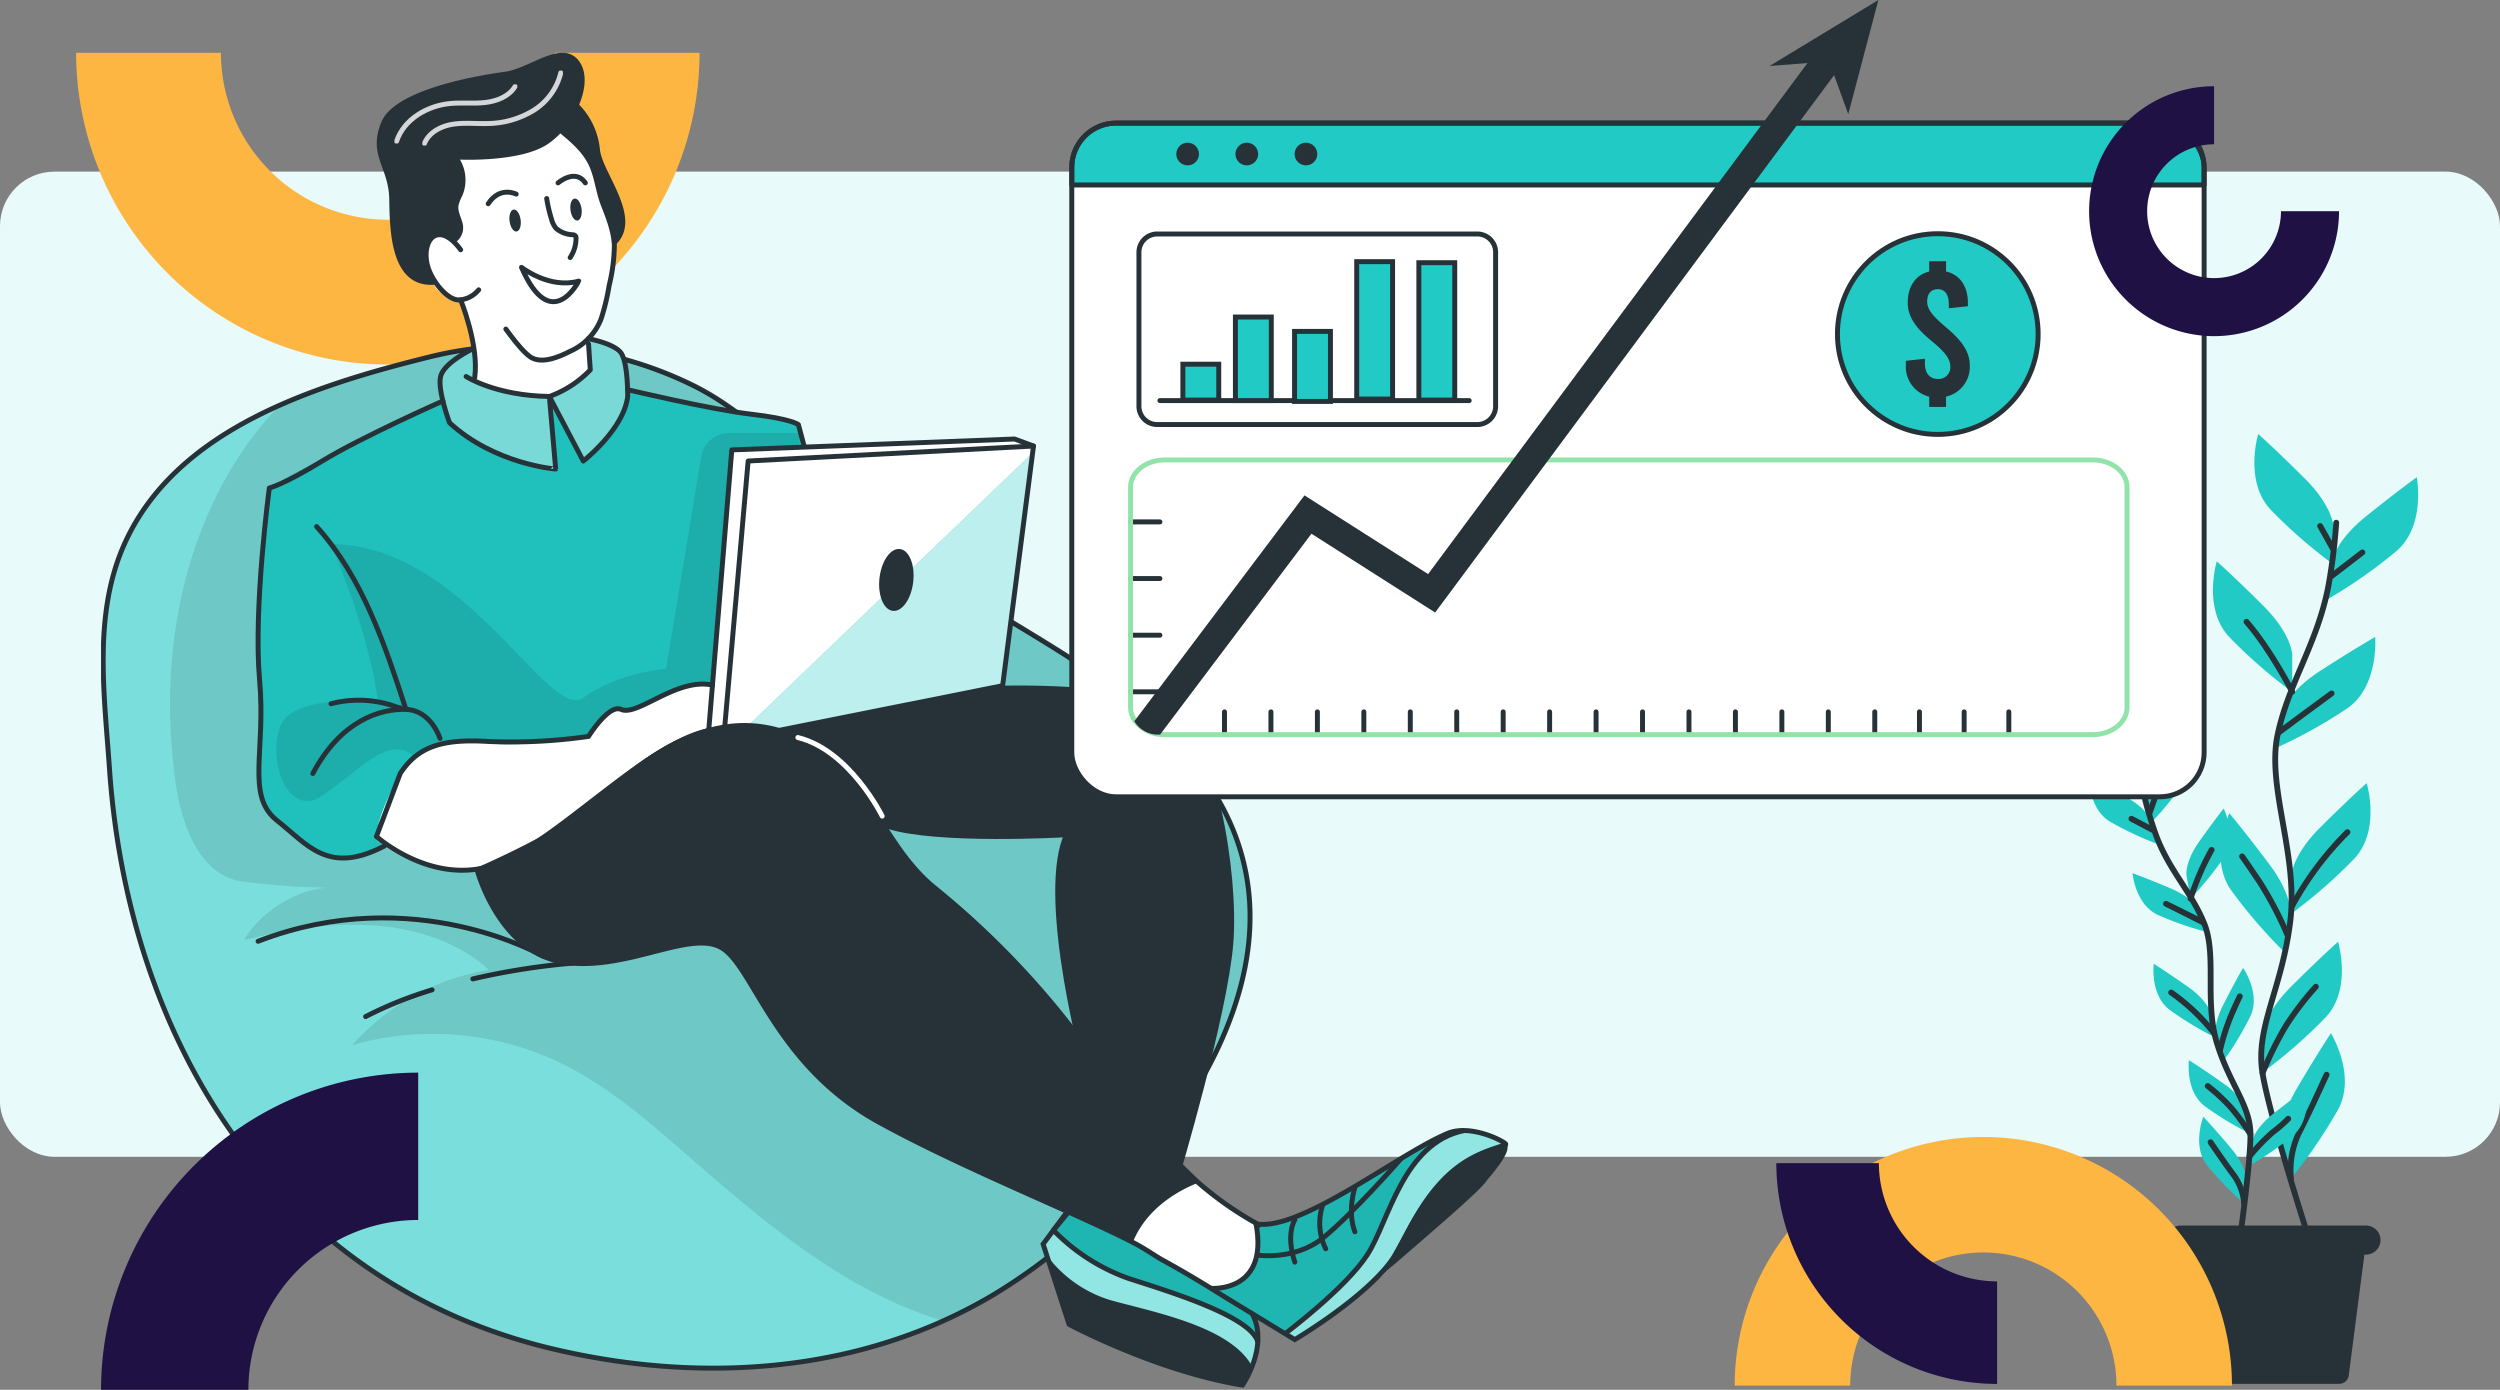 <svg xmlns="http://www.w3.org/2000/svg" xmlns:xlink="http://www.w3.org/1999/xlink" width="505" height="280.74" viewBox="0 0 505 280.74">
  <rect x="0" y="0" width="505" height="280.74" fill="#808080" stroke="none"/>
  <defs>
    <clipPath id="clip-path">
      <rect id="Rectángulo_401614" data-name="Rectángulo 401614" width="66.468" height="191.865" fill="none"/>
    </clipPath>
    <clipPath id="clip-path-2">
      <rect id="Rectángulo_401599" data-name="Rectángulo 401599" width="284.229" height="269.612" fill="none"/>
    </clipPath>
    <clipPath id="clip-path-4">
      <rect id="Rectángulo_401585" data-name="Rectángulo 401585" width="231.669" height="206.566" fill="none"/>
    </clipPath>
    <clipPath id="clip-path-5">
      <rect id="Rectángulo_401586" data-name="Rectángulo 401586" width="218.175" height="197.038" fill="none"/>
    </clipPath>
    <clipPath id="clip-path-6">
      <rect id="Rectángulo_401587" data-name="Rectángulo 401587" width="112.911" height="105.629" fill="none"/>
    </clipPath>
    <clipPath id="clip-path-8">
      <rect id="Rectángulo_401589" data-name="Rectángulo 401589" width="105.914" height="74.327" fill="none"/>
    </clipPath>
    <clipPath id="clip-path-9">
      <rect id="Rectángulo_401590" data-name="Rectángulo 401590" width="37.672" height="28.481" fill="none"/>
    </clipPath>
    <clipPath id="clip-path-10">
      <rect id="Rectángulo_401591" data-name="Rectángulo 401591" width="44.615" height="42.312" fill="none"/>
    </clipPath>
    <clipPath id="clip-path-11">
      <rect id="Rectángulo_401592" data-name="Rectángulo 401592" width="43.298" height="28.766" fill="none"/>
    </clipPath>
    <clipPath id="clip-path-12">
      <rect id="Rectángulo_401593" data-name="Rectángulo 401593" width="41.216" height="30.909" fill="none"/>
    </clipPath>
    <clipPath id="clip-path-13">
      <rect id="Rectángulo_401594" data-name="Rectángulo 401594" width="49.609" height="40.489" fill="none"/>
    </clipPath>
    <clipPath id="clip-path-14">
      <rect id="Rectángulo_401595" data-name="Rectángulo 401595" width="28.403" height="15.136" fill="none"/>
    </clipPath>
    <clipPath id="clip-path-15">
      <rect id="Rectángulo_401596" data-name="Rectángulo 401596" width="24.812" height="11.949" fill="none"/>
    </clipPath>
    <clipPath id="clip-path-16">
      <rect id="Rectángulo_401597" data-name="Rectángulo 401597" width="62.456" height="59.873" fill="none"/>
    </clipPath>
    <clipPath id="clip-path-17">
      <rect id="Rectángulo_401613" data-name="Rectángulo 401613" width="229.733" height="161.453" fill="none"/>
    </clipPath>
  </defs>
  <g id="_41" data-name="41" transform="translate(-180.203 -1228.33)">
    <rect id="Rectángulo_401600" data-name="Rectángulo 401600" width="505" height="199" rx="11" transform="translate(180.203 1263)" fill="#e8faf9"/>
    <g id="Grupo_1100233" data-name="Grupo 1100233" transform="translate(602.203 1316)">
      <g id="Grupo_1100232" data-name="Grupo 1100232" clip-path="url(#clip-path)">
        <path id="Trazado_874226" data-name="Trazado 874226" d="M49.4,18.944s0-4.118-5.769-9.887S34.161,0,34.161,0s-2.885,9.469,2.466,15.237A101.188,101.188,0,0,0,49.4,26.385Z" fill="#22cac5"/>
        <path id="Trazado_874227" data-name="Trazado 874227" d="M41.031,44.667s0-4.118-5.769-9.887-9.468-9.057-9.468-9.057S22.909,35.192,28.26,40.96A101.873,101.873,0,0,0,41.031,52.108Z" fill="#22cac5"/>
        <path id="Trazado_874228" data-name="Trazado 874228" d="M49.036,25.96s.432-4.1,6.779-9.225S66.189,8.73,66.189,8.73s1.868,9.754-4.069,14.889a101,101,0,0,1-13.871,9.712Z" fill="#22cac5"/>
        <path id="Trazado_874229" data-name="Trazado 874229" d="M38.927,56.337s.864-4.027,7.706-8.458S57.781,41,57.781,41s.836,9.866-5.574,14.387a101.273,101.273,0,0,1-14.813,8.194Z" fill="#22cac5"/>
        <path id="Trazado_874230" data-name="Trazado 874230" d="M40.829,89.453s0-4.118,5.762-9.88,9.476-9.057,9.476-9.057,2.884,9.475-2.474,15.237A100.756,100.756,0,0,1,40.829,96.9Z" fill="#22cac5"/>
        <path id="Trazado_874231" data-name="Trazado 874231" d="M40.731,97.542s.585-4.076-4.306-10.6-8.089-10.319-8.089-10.319-4.18,8.967.286,15.44a101.406,101.406,0,0,0,11.057,12.82Z" fill="#22cac5"/>
        <path id="Trazado_874232" data-name="Trazado 874232" d="M35.046,121.5s0-4.118,5.762-9.88,9.476-9.057,9.476-9.057,2.884,9.475-2.474,15.237a100.756,100.756,0,0,1-12.764,11.148Z" fill="#22cac5"/>
        <path id="Trazado_874233" data-name="Trazado 874233" d="M38.892,143.219s-1.038-3.985,3.087-11.036,6.869-11.148,6.869-11.148,5.184,8.438,1.47,15.37A101.306,101.306,0,0,1,40.78,150.4Z" fill="#22cac5"/>
        <path id="Trazado_874234" data-name="Trazado 874234" d="M49.921,17.919A117.427,117.427,0,0,1,48.339,30.7C46.061,42.479,40.362,50.08,38.084,60.712S42.348,85.056,40.6,98.719s-7.072,21.257-5.574,30.377,9.5,33.805,9.5,33.805" fill="none" stroke="#263238" stroke-linecap="round" stroke-linejoin="round" stroke-width="1.177"/>
        <line id="Línea_670" data-name="Línea 670" y1="4.773" x2="6.215" transform="translate(48.98 23.925)" fill="none" stroke="#263238" stroke-linecap="round" stroke-linejoin="round" stroke-width="1.177"/>
        <line id="Línea_671" data-name="Línea 671" x1="2.599" y1="4.626" transform="translate(46.667 18.582)" fill="none" stroke="#263238" stroke-linecap="round" stroke-linejoin="round" stroke-width="1.177"/>
        <path id="Trazado_874235" data-name="Trazado 874235" d="M38.432,60.2s5.2-3.9,10.549-7.8" fill="none" stroke="#263238" stroke-linecap="round" stroke-linejoin="round" stroke-width="1.177"/>
        <path id="Trazado_874236" data-name="Trazado 874236" d="M41.031,52.059s-4.334-8.5-9.246-14.137" fill="none" stroke="#263238" stroke-linecap="round" stroke-linejoin="round" stroke-width="1.177"/>
        <path id="Trazado_874237" data-name="Trazado 874237" d="M41.031,95.312A64.514,64.514,0,0,1,52.179,80.43" fill="none" stroke="#263238" stroke-linecap="round" stroke-linejoin="round" stroke-width="1.177"/>
        <path id="Trazado_874238" data-name="Trazado 874238" d="M40.021,101.1a73.261,73.261,0,0,0-5.638-10.716C31.347,85.9,30.9,85.321,30.9,85.321" fill="none" stroke="#263238" stroke-linecap="round" stroke-linejoin="round" stroke-width="1.177"/>
        <path id="Trazado_874239" data-name="Trazado 874239" d="M35.046,129.069a69.087,69.087,0,0,1,4.682-9.476,60.94,60.94,0,0,1,6.069-7.949" fill="none" stroke="#263238" stroke-linecap="round" stroke-linejoin="round" stroke-width="1.177"/>
        <path id="Trazado_874240" data-name="Trazado 874240" d="M40.773,150.389a17.664,17.664,0,0,1,1.561-9.12c2.166-4.188,4.619-9.685,5.636-11.845" fill="none" stroke="#263238" stroke-linecap="round" stroke-linejoin="round" stroke-width="1.177"/>
        <path id="Trazado_874241" data-name="Trazado 874241" d="M11.643,73.964s-.453-2.578,2.543-6.821S19.14,60.42,19.14,60.42s2.836,5.622.1,9.823a64.334,64.334,0,0,1-6.8,8.361Z" fill="#22cac5"/>
        <path id="Trazado_874242" data-name="Trazado 874242" d="M19.683,89.188S19.23,86.6,22.219,82.36s4.961-6.709,4.961-6.709,2.835,5.629.1,9.823a64.118,64.118,0,0,1-6.8,8.361Z" fill="#22cac5"/>
        <path id="Trazado_874243" data-name="Trazado 874243" d="M12.632,78.326s-.7-2.522-5.253-5.044S0,69.38,0,69.38s-.111,6.271,4.181,8.9a64.817,64.817,0,0,0,9.754,4.578Z" fill="#22cac5"/>
        <path id="Trazado_874244" data-name="Trazado 874244" d="M22.268,96.274s-.982-2.432-5.755-4.466-7.748-3.094-7.748-3.094.551,6.271,5.079,8.41a64.691,64.691,0,0,0,10.18,3.532Z" fill="#22cac5"/>
        <path id="Trazado_874245" data-name="Trazado 874245" d="M24.671,117.252s-.446-2.585-4.689-5.574-6.926-4.654-6.926-4.654-.78,6.271,3.2,9.287a64.3,64.3,0,0,0,9.211,5.574Z" fill="#22cac5"/>
        <path id="Trazado_874246" data-name="Trazado 874246" d="M25.6,122.31s-.808-2.494,1.547-7.114,3.957-7.35,3.957-7.35,3.6,5.17,1.5,9.712a64.529,64.529,0,0,1-5.574,9.239Z" fill="#22cac5"/>
        <path id="Trazado_874247" data-name="Trazado 874247" d="M32.844,143.143s.3-2.606,4.361-5.832,6.647-5.037,6.647-5.037,1.136,6.194-2.668,9.455a64.968,64.968,0,0,1-8.876,6.1Z" fill="#22cac5"/>
        <path id="Trazado_874248" data-name="Trazado 874248" d="M31.771,136.719s-.446-2.585-4.689-5.574-6.919-4.654-6.919-4.654-.78,6.271,3.2,9.287a64.17,64.17,0,0,0,9.218,5.574Z" fill="#22cac5"/>
        <path id="Trazado_874249" data-name="Trazado 874249" d="M31.715,150.758s.223-2.613-3.121-6.577-5.518-6.271-5.518-6.271-2.34,5.853.745,9.8a64.857,64.857,0,0,0,7.5,7.755Z" fill="#22cac5"/>
        <path id="Trazado_874250" data-name="Trazado 874250" d="M11.2,73.358A74.116,74.116,0,0,0,13.58,81.21c2.7,7.135,7.1,11.28,9.684,17.7s0,15.725,2.55,24.1,6.745,12.541,6.779,18.449S30.308,163.7,30.308,163.7" fill="none" stroke="#263238" stroke-linecap="round" stroke-linejoin="round" stroke-width="1.177"/>
        <line id="Línea_672" data-name="Línea 672" x1="4.41" y1="2.313" transform="translate(8.55 77.72)" fill="none" stroke="#263238" stroke-linecap="round" stroke-linejoin="round" stroke-width="1.177"/>
        <line id="Línea_673" data-name="Línea 673" y1="3.184" x2="1.129" transform="translate(12.186 73.442)" fill="none" stroke="#263238" stroke-linecap="round" stroke-linejoin="round" stroke-width="1.177"/>
        <path id="Trazado_874251" data-name="Trazado 874251" d="M23,98.643s-3.686-1.881-7.462-3.748" fill="none" stroke="#263238" stroke-linecap="round" stroke-linejoin="round" stroke-width="1.177"/>
        <path id="Trazado_874252" data-name="Trazado 874252" d="M20.484,93.863A52.976,52.976,0,0,1,24.748,84" fill="none" stroke="#263238" stroke-linecap="round" stroke-linejoin="round" stroke-width="1.177"/>
        <path id="Trazado_874253" data-name="Trazado 874253" d="M25.18,120.945a40.965,40.965,0,0,0-8.6-8.124" fill="none" stroke="#263238" stroke-linecap="round" stroke-linejoin="round" stroke-width="1.177"/>
        <path id="Trazado_874254" data-name="Trazado 874254" d="M26.441,124.463a46.286,46.286,0,0,1,2.369-7.316c1.393-3.142,1.63-3.553,1.63-3.553" fill="none" stroke="#263238" stroke-linecap="round" stroke-linejoin="round" stroke-width="1.177"/>
        <path id="Trazado_874255" data-name="Trazado 874255" d="M32.4,145.923A38.447,38.447,0,0,1,37.143,141a25.583,25.583,0,0,0,3.079-2.682" fill="none" stroke="#263238" stroke-linecap="round" stroke-linejoin="round" stroke-width="1.177"/>
        <path id="Trazado_874256" data-name="Trazado 874256" d="M32.593,141.464a44.423,44.423,0,0,0-3.964-5.435,39,39,0,0,0-4.668-4.326" fill="none" stroke="#263238" stroke-linecap="round" stroke-linejoin="round" stroke-width="1.177"/>
        <path id="Trazado_874257" data-name="Trazado 874257" d="M31.318,155.461a11.237,11.237,0,0,0-1.965-5.574c-1.818-2.4-3.957-5.574-4.821-6.821" fill="none" stroke="#263238" stroke-linecap="round" stroke-linejoin="round" stroke-width="1.177"/>
        <path id="Trazado_874258" data-name="Trazado 874258" d="M50.52,191.865H24.26a1.958,1.958,0,0,1-1.958-1.958l-3.769-29.06H56.247l-3.769,29.06a1.958,1.958,0,0,1-1.958,1.958" fill="#263238"/>
        <path id="Trazado_874259" data-name="Trazado 874259" d="M55.913,165.766H18.533a2.937,2.937,0,1,1-.007-5.873H55.913a2.946,2.946,0,0,1,2.954,2.94v.007a2.954,2.954,0,0,1-2.954,2.926" fill="#263238"/>
      </g>
    </g>
    <path id="Trazado_873608" data-name="Trazado 873608" d="M96.685,0A33.754,33.754,0,0,1,62.97,33.715,33.754,33.754,0,0,1,29.253,0H0A63.04,63.04,0,0,0,62.97,62.969,63.04,63.04,0,0,0,125.938,0Z" transform="translate(195.578 1239)" fill="#fdb641"/>
    <g id="Grupo_1099864" data-name="Grupo 1099864" transform="translate(530.612 1458)">
      <path id="Trazado_873607" data-name="Trazado 873607" d="M77.114,50.222a26.891,26.891,0,0,0-53.782,0H0a50.223,50.223,0,0,1,100.446,0Z" fill="#fdb641"/>
      <path id="Trazado_873610" data-name="Trazado 873610" d="M20.721,0A23.909,23.909,0,0,0,44.6,23.882V44.6A44.653,44.653,0,0,1,0,0Z" transform="translate(8.407 5.287)" fill="#201144"/>
    </g>
    <g id="Grupo_1100229" data-name="Grupo 1100229" transform="translate(200.611 1239)">
      <g id="Grupo_1100228" data-name="Grupo 1100228" clip-path="url(#clip-path-2)">
        <g id="Grupo_1100227" data-name="Grupo 1100227">
          <g id="Grupo_1100226" data-name="Grupo 1100226" clip-path="url(#clip-path-2)">
            <path id="Trazado_874152" data-name="Trazado 874152" d="M209.313,234.519a115.352,115.352,0,0,1-28.683,24.759,101.2,101.2,0,0,1-10.476,5.466c-24.812,11.156-53.091,11.879-79.541,5.466-55.6-13.475-85.1-62.557-88.847-117.041-1.01-14.73-3.265-30.629,2.7-44.636,5.913-13.89,18.027-22.7,31.672-28.758,9.9-4.4,20.6-7.37,30.321-9.784a78,78,0,0,1,52.474,5.413c11.433,5.424,19.579,14.815,29.194,22.781,1.021.84,2.042,1.68,3.073,2.51a286.961,286.961,0,0,0,30.587,21.494c16.166,9.858,32.714,19.165,43.041,35.724,16.463,26.385,2.563,55.122-15.517,76.605" transform="translate(-0.063 -8.576)" fill="#22cac5"/>
            <g id="Grupo_1100189" data-name="Grupo 1100189" transform="translate(0.435 59.131)" opacity="0.4">
              <g id="Grupo_1100188" data-name="Grupo 1100188">
                <g id="Grupo_1100187" data-name="Grupo 1100187" clip-path="url(#clip-path-4)">
                  <path id="Trazado_874153" data-name="Trazado 874153" d="M209.313,234.519a115.352,115.352,0,0,1-28.683,24.759,101.2,101.2,0,0,1-10.476,5.466c-24.812,11.156-53.091,11.879-79.541,5.466-55.6-13.475-85.1-62.557-88.847-117.041-1.01-14.73-3.265-30.629,2.7-44.636,5.913-13.89,18.027-22.7,31.672-28.758,9.9-4.4,20.6-7.37,30.321-9.784a78,78,0,0,1,52.474,5.413c11.433,5.424,19.579,14.815,29.194,22.781,1.021.84,2.042,1.68,3.073,2.51a286.961,286.961,0,0,0,30.587,21.494c16.166,9.858,32.714,19.165,43.041,35.724,16.463,26.385,2.563,55.122-15.517,76.605" transform="translate(-0.498 -67.707)" fill="#fff"/>
                </g>
              </g>
            </g>
            <path id="Trazado_874154" data-name="Trazado 874154" d="M151.2,100.694q-1.546-1.243-3.073-2.509c-9.617-7.962-17.763-17.354-29.193-22.778A78,78,0,0,0,66.46,69.994c-23.115,5.737-51.79,14.57-61.993,38.542-5.962,14.007-3.71,29.9-2.7,44.631,3.745,54.487,33.239,103.569,88.843,117.046,30.259,7.333,62.9,5.327,90.021-10.937a115.17,115.17,0,0,0,28.674-24.757c18.081-21.482,31.989-50.221,15.526-76.606-10.329-16.556-26.876-25.861-43.047-35.72A287.382,287.382,0,0,1,151.2,100.694Z" transform="translate(-0.063 -8.576)" fill="none" stroke="#263238" stroke-miterlimit="10" stroke-width="1"/>
            <path id="Trazado_874155" data-name="Trazado 874155" d="M74.621,216.732a79.832,79.832,0,0,0-13.421,5.4" transform="translate(-7.752 -27.451)" fill="none" stroke="#263238" stroke-linecap="round" stroke-linejoin="round" stroke-width="1"/>
            <path id="Trazado_874156" data-name="Trazado 874156" d="M106.138,210.556A142.345,142.345,0,0,0,86,213.738" transform="translate(-10.893 -26.669)" fill="none" stroke="#263238" stroke-linecap="round" stroke-linejoin="round" stroke-width="1"/>
            <path id="Trazado_874157" data-name="Trazado 874157" d="M93.914,207.827s-26.1-15.18-57.592-3.013" transform="translate(-4.601 -25.343)" fill="none" stroke="#263238" stroke-linecap="round" stroke-linejoin="round" stroke-width="1"/>
            <g id="Grupo_1100192" data-name="Grupo 1100192" transform="translate(13.93 59.131)" opacity="0.1">
              <g id="Grupo_1100191" data-name="Grupo 1100191">
                <g id="Grupo_1100190" data-name="Grupo 1100190" clip-path="url(#clip-path-5)">
                  <path id="Trazado_874158" data-name="Trazado 874158" d="M211.27,234.519a115.352,115.352,0,0,1-28.683,24.759,101.2,101.2,0,0,1-10.476,5.466,81.358,81.358,0,0,1-8.36-3.063c-16.293-7-29.97-18.8-43.339-30.459-8.061-7.019-16.25-14.145-25.9-18.75a59.585,59.585,0,0,0-41.786-3.436,46.954,46.954,0,0,1,27.63-15.208c-6.892-6.275-16.495-8.912-25.822-9.082s-14.463.978-23.567,3.02c3.041-5.605,11.135-10.677,17.516-10.529a157.347,157.347,0,0,1-18.144-1.286c-8.243-1.33-11.922-11.018-13.156-19.261C13.785,134,17.23,109.8,29.62,90.5A67.4,67.4,0,0,1,38.1,79.777c9.9-4.4,20.6-7.37,30.321-9.784a78,78,0,0,1,52.474,5.413c11.433,5.424,19.579,14.815,29.194,22.781,1.021.84,2.042,1.68,3.073,2.51a286.961,286.961,0,0,0,30.587,21.494c16.166,9.858,32.714,19.165,43.041,35.724,16.463,26.385,2.563,55.122-15.517,76.605" transform="translate(-15.95 -67.707)"/>
                </g>
              </g>
            </g>
            <path id="Trazado_874159" data-name="Trazado 874159" d="M248.042,257.975a168.622,168.622,0,0,0,15.339,11.305c10.387.7,5.729,13.254,5.729,13.254l-8.891,5.713s-15.186-12.07-23.473-15.99,11.295-14.283,11.295-14.283" transform="translate(-29.727 -32.675)" fill="#fff"/>
            <g id="Grupo_1100195" data-name="Grupo 1100195" transform="translate(31.65 56.785)" opacity="0.3">
              <g id="Grupo_1100194" data-name="Grupo 1100194">
                <g id="Grupo_1100193" data-name="Grupo 1100193" clip-path="url(#clip-path-6)">
                  <path id="Trazado_874160" data-name="Trazado 874160" d="M149.151,101.382s-1.426-14.089-3.693-18.048l-34.48-7.046V73.62s.8-4.65-6.891-7.557-23.7.872-27.829,4-2.618,8.505-2.618,8.505S59.746,85.606,53.5,88.282a158.3,158.3,0,0,0-14.916,7.86s-2.824,32.376-2.271,39.9-.449,14.594.193,18.761,1.154,6.536,5.526,10.08,8.333,8.777,19.788,3.587l-1.6-1.264,75.405-25.354Z" transform="translate(-36.24 -65.021)"/>
                </g>
              </g>
            </g>
            <path id="Trazado_874161" data-name="Trazado 874161" d="M149.151,101.382s-1.426-14.089-3.693-18.048l-34.48-7.046V73.62s.8-4.65-6.891-7.557-23.7.872-27.829,4-2.618,8.505-2.618,8.505S59.746,85.606,53.5,88.282a158.3,158.3,0,0,0-14.916,7.86s-2.824,32.376-2.271,39.9-.449,14.594.193,18.761,1.154,6.536,5.526,10.08,8.333,8.777,19.788,3.587l-1.6-1.264,75.405-25.354Z" transform="translate(-4.59 -8.236)" fill="#22cac5"/>
            <g id="Grupo_1100198" data-name="Grupo 1100198" transform="translate(31.65 56.785)" opacity="0.05">
              <g id="Grupo_1100197" data-name="Grupo 1100197">
                <g id="Grupo_1100196" data-name="Grupo 1100196" clip-path="url(#clip-path-6)">
                  <path id="Trazado_874162" data-name="Trazado 874162" d="M149.151,101.382s-1.426-14.089-3.693-18.048l-34.48-7.046V73.62s.8-4.65-6.891-7.557-23.7.872-27.829,4-2.618,8.505-2.618,8.505S59.746,85.606,53.5,88.282a158.3,158.3,0,0,0-14.916,7.86s-2.824,32.376-2.271,39.9-.449,14.594.193,18.761,1.154,6.536,5.526,10.08,8.333,8.777,19.788,3.587l-1.6-1.264,75.405-25.354Z" transform="translate(-36.24 -65.021)"/>
                </g>
              </g>
            </g>
            <g id="Grupo_1100201" data-name="Grupo 1100201" transform="translate(35.408 76.799)" opacity="0.1">
              <g id="Grupo_1100200" data-name="Grupo 1100200">
                <g id="Grupo_1100199" data-name="Grupo 1100199" clip-path="url(#clip-path-8)">
                  <path id="Trazado_874163" data-name="Trazado 874163" d="M146.456,87.937H132.031a5.73,5.73,0,0,0-5.652,4.791l-7.111,42.824s-9.788.815-16.722,5.876S78.556,110.407,51.6,110.389c0,0,7.756,17.725,9.477,31.873,0,0-16.847-1.833-19.644,4.759s1.272,18.951,8.394,14.17,13.8-12.784,18.6-7.765,26.024,7.765,26.024,7.765l32.725-16.44,12.691-5.967Z" transform="translate(-40.543 -87.937)"/>
                </g>
              </g>
            </g>
            <g id="Grupo_1100204" data-name="Grupo 1100204" transform="translate(68.557 55.6)" opacity="0.4">
              <g id="Grupo_1100203" data-name="Grupo 1100203">
                <g id="Grupo_1100202" data-name="Grupo 1100202" clip-path="url(#clip-path-9)">
                  <path id="Trazado_874164" data-name="Trazado 874164" d="M105.456,63.664s8.195,2.273,9.521,5.02,1.19,9.711,1.19,9.711a33.68,33.68,0,0,1-8.814,12.122l-6.117-12.122.548,13.752s-11.6-1.931-16.517-5.64L80.346,82.8s-2.117-6.962-1.817-9.349S87.7,66.272,87.7,66.272Z" transform="translate(-78.499 -63.664)" fill="#fff"/>
                </g>
              </g>
            </g>
            <path id="Trazado_874165" data-name="Trazado 874165" d="M259.561,301.362c-.224-.5,3.365-6.838.555-13.3s-7.292-3.968-7.292-3.968-12.759-8.119-18.123-10.684a92.111,92.111,0,0,1-11.134-6.62l-5.666,7.63,5.237,16.212Z" transform="translate(-27.599 -33.792)" fill="#22cac5"/>
            <path id="Trazado_874166" data-name="Trazado 874166" d="M257.352,281.452l16.386,10.015s11.516-7.392,17.014-12.494,17.79-15.958,17.79-15.958l7.846-10.58s-5.453-6.742-14.535-1.324c-11.739,7-26.051,17.131-35.6,17.033,0,0,1.884,11.73-8.9,13.308" transform="translate(-32.596 -31.539)" fill="#22cac5"/>
            <path id="Trazado_874167" data-name="Trazado 874167" d="M102.055,15.178s7.436,11.248,8.789,14.891,2.444,9.033,2.169,11.624-2.989,16.488-4.393,16.893L107.3,60.077l.845,5.886s-5.816,10.059-22.918,2.686c0,0-.667-11.743-2.745-15.427s-5.189.7-8.3-9.947,6.81-21.786,6.81-21.786Z" transform="translate(-9.32 -1.922)" fill="#fff"/>
            <g id="Grupo_1100207" data-name="Grupo 1100207" transform="translate(239.175 217.615)" opacity="0.5">
              <g id="Grupo_1100206" data-name="Grupo 1100206">
                <g id="Grupo_1100205" data-name="Grupo 1100205" clip-path="url(#clip-path-10)">
                  <path id="Trazado_874168" data-name="Trazado 874168" d="M311.4,249.175s-8.419,1.461-11.155,6.448-7.981,14.257-9.773,18.739-16.607,15.3-16.607,15.3l1.967,1.824s12.056-7.453,19.326-14.535,23.322-24.9,23.322-24.9-1.146-1.146-7.079-2.879" transform="translate(-273.862 -249.175)" fill="#fff"/>
                </g>
              </g>
            </g>
            <g id="Grupo_1100210" data-name="Grupo 1100210" transform="translate(190.302 237.833)" opacity="0.5">
              <g id="Grupo_1100209" data-name="Grupo 1100209">
                <g id="Grupo_1100208" data-name="Grupo 1100208" clip-path="url(#clip-path-11)">
                  <path id="Trazado_874169" data-name="Trazado 874169" d="M219.98,272.326l-2.079,2.8,6.406,13.294,35.254,12.672,1.635-5.165s.545-5.258-11.83-9.218-19.92-6.609-23.44-9.348-5.947-5.035-5.947-5.035" transform="translate(-217.901 -272.326)" fill="#fff"/>
                </g>
              </g>
            </g>
            <path id="Trazado_874170" data-name="Trazado 874170" d="M84.056,157.616s-10.8-1.62-15.835,7.21S63.7,177.48,63.7,177.48s7.131,6.481,16.938,6.149,24.1-11.635,28.756-15.291,16.393-14.128,24.4-11.967l.884-7.573s-.778-3.4-7.63-2.482-9.538,4.823-11.741,4.823-4.3-2.125-8.763,5.459c0,0-15.572,2.763-22.485,1.018" transform="translate(-8.066 -18.512)" fill="#fff"/>
            <path id="Trazado_874171" data-name="Trazado 874171" d="M103.08,33.705a29.658,29.658,0,0,0,.978,4.18,4.768,4.768,0,0,0,.914,1.844,5.463,5.463,0,0,0,3.358,1.287.846.846,0,0,1,.546.227.8.8,0,0,1,.128.521,6.961,6.961,0,0,1-1.183,3.858" transform="translate(-13.056 -4.269)" fill="none" stroke="#263238" stroke-linecap="round" stroke-linejoin="round" stroke-width="1"/>
            <g id="Grupo_1100213" data-name="Grupo 1100213" transform="translate(192.38 228.809)" opacity="0.1">
              <g id="Grupo_1100212" data-name="Grupo 1100212">
                <g id="Grupo_1100211" data-name="Grupo 1100211" clip-path="url(#clip-path-12)">
                  <path id="Trazado_874172" data-name="Trazado 874172" d="M227.528,261.993l-7.247,9.024s7.951,7.342,16.18,10.064,22.627,7.88,25.036,11.822l-.927-4.745s-22.519-13.816-27.7-17.114a11.936,11.936,0,0,1-5.347-9.05" transform="translate(-220.281 -261.993)"/>
                </g>
              </g>
            </g>
            <g id="Grupo_1100216" data-name="Grupo 1100216" transform="translate(224.756 217.615)" opacity="0.1">
              <g id="Grupo_1100215" data-name="Grupo 1100215">
                <g id="Grupo_1100214" data-name="Grupo 1100214" clip-path="url(#clip-path-13)">
                  <path id="Trazado_874173" data-name="Trazado 874173" d="M257.352,281.474l14.419,8.191s7.1-4.854,10.609-8.47,7.793-7.565,10.44-15.611c3.658-11.122,14.141-16.408,14.141-16.408s-14.577,6.859-22.165,12.249-14.985,7.629-19.28,7.264c0,0,3.45,10.921-8.164,12.784" transform="translate(-257.352 -249.175)"/>
                </g>
              </g>
            </g>
            <path id="Trazado_874174" data-name="Trazado 874174" d="M97.253,49.621s5.667,4.444,11.557,2.778c0,0-5.556,11-11.557-2.778" transform="translate(-12.318 -6.285)" fill="#fff"/>
            <path id="Trazado_874175" data-name="Trazado 874175" d="M97.253,49.621s5.667,4.444,11.557,2.778C108.81,52.4,103.254,63.4,97.253,49.621Z" transform="translate(-12.318 -6.285)" fill="none" stroke="#263238" stroke-linecap="round" stroke-linejoin="round" stroke-width="1"/>
            <path id="Trazado_874176" data-name="Trazado 874176" d="M96.724,38.32c.163,1.224-.2,2.283-.822,2.366s-1.251-.843-1.414-2.066.2-2.283.821-2.366,1.251.843,1.415,2.066" transform="translate(-11.963 -4.591)" fill="#263238"/>
            <path id="Trazado_874177" data-name="Trazado 874177" d="M110.814,35.777c.163,1.224-.2,2.283-.822,2.366s-1.251-.843-1.414-2.066.2-2.283.821-2.366,1.251.843,1.415,2.066" transform="translate(-13.748 -4.269)" fill="#263238"/>
            <path id="Trazado_874178" data-name="Trazado 874178" d="M95.211,32.625s-3.3-1.7-5.656,1.946" transform="translate(-11.343 -4.082)" fill="none" stroke="#263238" stroke-linecap="round" stroke-linejoin="round" stroke-width="1"/>
            <path id="Trazado_874179" data-name="Trazado 874179" d="M105.706,29.891s3.486-3,5.513,0" transform="translate(-13.389 -3.617)" fill="none" stroke="#263238" stroke-linecap="round" stroke-linejoin="round" stroke-width="1"/>
            <path id="Trazado_874180" data-name="Trazado 874180" d="M82.166,45.11s-2.125-3.137-4.351-3.036-3.138,3.238-2.328,6.274,4.149,7.286,6.679,6.881a5.609,5.609,0,0,0,3.643-2.024" transform="translate(-9.524 -5.329)" fill="none" stroke="#263238" stroke-linecap="round" stroke-linejoin="round" stroke-width="1"/>
            <path id="Trazado_874181" data-name="Trazado 874181" d="M104.846,18.086c2.389,1.976,4.909,4.141,6.158,7.054,1.065,2.48,1.307,5.225,2.28,7.742,1.038,2.684,2.181,5.491,2.266,8.416a35.821,35.821,0,0,1-1.056,8.026,44.226,44.226,0,0,1-1.62,6.712,11.883,11.883,0,0,1-6.271,6.554c-2.123,1.083-5.659,2.639-7.953,1.172-1.337-.856-3.343-3.369-5.014-5.67" transform="translate(-11.86 -2.291)" fill="none" stroke="#263238" stroke-linecap="round" stroke-linejoin="round" stroke-width="1"/>
            <path id="Trazado_874182" data-name="Trazado 874182" d="M83.177,57.138s3.754,9.207,2.843,15.683" transform="translate(-10.535 -7.237)" fill="none" stroke="#263238" stroke-linecap="round" stroke-linejoin="round" stroke-width="1"/>
            <path id="Trazado_874183" data-name="Trazado 874183" d="M79.755,38.235A3.632,3.632,0,0,0,81.211,35c-.141-1.417-1.124-2.725-.928-4.135a7.529,7.529,0,0,1,.751-1.946,8.13,8.13,0,0,0-.452-7.349s11.927.558,17.519-3,9.846-12.642,6.468-16.988S94.606,3.162,89.734,3.819,67.479,7.244,64.713,13.96s1.449,9.093,1.58,15.476.125,18.477,9.677,17.369c0,0-3.571-4.62-1.093-9.382,1.688-2.028,4.878.812,4.878.812" transform="translate(-8.078 0)" fill="#263238"/>
            <path id="Trazado_874184" data-name="Trazado 874184" d="M108.016,10.451a14.965,14.965,0,0,1,5.713,10.487c.532,4.788,9.025,14.087,2.9,19.392,0,0-1.428-5.637-2.266-8.415s-1.907-7.847-3.316-9.618-8.868-7.825-8.868-7.825Z" transform="translate(-12.942 -1.324)" fill="#263238"/>
            <path id="Trazado_874185" data-name="Trazado 874185" d="M83.676,74.054s5.886,3.872,16.82,4.034l1.278,14.664S89.485,91.813,80.335,83.4c0,0-2.469-6.54-1.817-9.349s6.509-5.6,6.509-5.6" transform="translate(-9.931 -8.67)" fill="none" stroke="#263238" stroke-linecap="round" stroke-linejoin="round" stroke-width="1"/>
            <path id="Trazado_874186" data-name="Trazado 874186" d="M111.61,67.2l.352,5.22a21.676,21.676,0,0,1-8.263,5.376l6.846,13.035s8.16-6.354,8.975-13.035c0,0,.067-6.843-1.351-8.8s-6.611-2.877-6.611-2.877" transform="translate(-13.134 -8.374)" fill="none" stroke="#263238" stroke-linecap="round" stroke-linejoin="round" stroke-width="1"/>
            <g id="Grupo_1100219" data-name="Grupo 1100219" transform="translate(64.905 3.595)" opacity="0.8">
              <g id="Grupo_1100218" data-name="Grupo 1100218">
                <g id="Grupo_1100217" data-name="Grupo 1100217" clip-path="url(#clip-path-14)">
                  <path id="Trazado_874187" data-name="Trazado 874187" d="M74.818,18.879c.886-2.195,3.263-3.455,5.6-3.847s4.721-.1,7.086-.164a18.177,18.177,0,0,0,9.254-2.6,12.418,12.418,0,0,0,5.593-7.65" transform="translate(-74.382 -4.179)" fill="none" stroke="#fff" stroke-linecap="round" stroke-linejoin="round" stroke-width="1"/>
                </g>
              </g>
            </g>
            <g id="Grupo_1100222" data-name="Grupo 1100222" transform="translate(59.268 6.36)" opacity="0.8">
              <g id="Grupo_1100221" data-name="Grupo 1100221">
                <g id="Grupo_1100220" data-name="Grupo 1100220" clip-path="url(#clip-path-15)">
                  <path id="Trazado_874188" data-name="Trazado 874188" d="M68.363,18.858c1.48-4.485,6.265-7.249,10.972-7.648,2.331-.2,4.688.078,7.011-.2S91.087,9.782,92.3,7.781" transform="translate(-67.927 -7.345)" fill="none" stroke="#fff" stroke-linecap="round" stroke-linejoin="round" stroke-width="1"/>
                </g>
              </g>
            </g>
            <path id="Trazado_874189" data-name="Trazado 874189" d="M61.828,170.431c-11.335,5.886-15.388-.169-21.709-5.182S37.938,151.3,36.63,136.91s1.962-38.8,1.962-38.8,2.834-.653,10.682-5.454S73.649,80.531,73.649,80.531" transform="translate(-4.6 -10.2)" fill="none" stroke="#263238" stroke-linecap="round" stroke-linejoin="round" stroke-width="1"/>
            <path id="Trazado_874190" data-name="Trazado 874190" d="M74.682,157.725s-1.8-5.7-6.888-5.857-13.1,2.141-18.806,12.948" transform="translate(-6.205 -19.235)" fill="none" stroke="#263238" stroke-linecap="round" stroke-linejoin="round" stroke-width="1"/>
            <path id="Trazado_874191" data-name="Trazado 874191" d="M67.17,151.26a2.619,2.619,0,0,1-.917-.218,22.091,22.091,0,0,0-13.049-.59" transform="translate(-6.739 -18.966)" fill="none" stroke="#263238" stroke-linecap="round" stroke-linejoin="round" stroke-width="1"/>
            <path id="Trazado_874192" data-name="Trazado 874192" d="M49.861,109.582C59.1,119.8,63.612,133.319,67.883,146.416" transform="translate(-6.315 -13.88)" fill="none" stroke="#263238" stroke-linecap="round" stroke-linejoin="round" stroke-width="1"/>
            <path id="Trazado_874193" data-name="Trazado 874193" d="M121.816,77.922s16.771,4,24.959,4.951,9.522,2.1,9.522,2.1l1.523,5.713" transform="translate(-15.429 -9.87)" fill="none" stroke="#263238" stroke-linecap="round" stroke-linejoin="round" stroke-width="1"/>
            <path id="Trazado_874194" data-name="Trazado 874194" d="M202.332,89.328l-57.11,2.2-4.666,58.735h9.784l49.586-11.107,6.238-48.41Z" transform="translate(-17.803 -11.314)" fill="#fff"/>
            <path id="Trazado_874195" data-name="Trazado 874195" d="M143.96,152.4l62.456-59.872-6.06,47.026Z" transform="translate(-18.234 -11.72)" fill="#22cac5"/>
            <g id="Grupo_1100225" data-name="Grupo 1100225" transform="translate(125.726 80.811)" opacity="0.7">
              <g id="Grupo_1100224" data-name="Grupo 1100224">
                <g id="Grupo_1100223" data-name="Grupo 1100223" clip-path="url(#clip-path-16)">
                  <path id="Trazado_874196" data-name="Trazado 874196" d="M143.96,152.4l62.456-59.872-6.06,47.026Z" transform="translate(-143.96 -92.531)" fill="#fff"/>
                </g>
              </g>
            </g>
            <path id="Trazado_874197" data-name="Trazado 874197" d="M143.96,150.623l4.991-56.651,57.643-3.026-6.238,48.411Z" transform="translate(-18.234 -11.519)" fill="none" stroke="#263238" stroke-linecap="round" stroke-linejoin="round" stroke-width="1"/>
            <path id="Trazado_874198" data-name="Trazado 874198" d="M186.857,121.4c-.39,3.449-2.232,6.073-4.115,5.86s-3.093-3.182-2.7-6.63,2.232-6.073,4.115-5.86,3.093,3.181,2.7,6.63" transform="translate(-22.794 -14.536)" fill="#263238"/>
            <path id="Trazado_874199" data-name="Trazado 874199" d="M201.662,146.373s26.392-.75,34.647,4.7,13.095,32.777,11.956,47.3-11.1,47.823-11.1,47.823L218.09,224.556s-9.394-34.16-4.27-47.539c0,0-25.335,1.424-35.3-1.707,0,0-8.936-14.626-24.252-19.469Z" transform="translate(-19.54 -18.535)" fill="#263238"/>
            <path id="Trazado_874200" data-name="Trazado 874200" d="M232.671,247.926a130.392,130.392,0,0,1-18.144-20.919,171.965,171.965,0,0,0-35.118-38.628c-10.581-8.582-12.974-22.557-26.024-29.565-21.611-11.593-40.3,11.443-47.284,16.1s-19.09,9.912-19.09,9.912,4.414,16.559,17.389,18.559,26.109-6.988,32.352-2.658,10.8,23.62,31.31,34.936c16.761,9.243,39.595,18.261,51.379,24.334,2.637,1.361,4.577,2.8,6.062,3.605,4.07,2.218,8.419,4.836,12.521,7.419l14.139,8.612s14.189-8.393,19.639-16.132c.733-1.04,2.237-3.81,3.652-6.484,3.087-5.836,6.97-11.077,12.394-13.991,3.741-2.011,7.07-2.628,6.963-2.826-.361-.666-7.134-4.13-11.741-2.234-9.745,4.02-29.226,19.49-38.394,18.345A68.736,68.736,0,0,1,232.671,247.926Z" transform="translate(-11.021 -19.707)" fill="none" stroke="#263238" stroke-miterlimit="10" stroke-width="1"/>
            <path id="Trazado_874201" data-name="Trazado 874201" d="M232.672,247.926c-8.5,3.435-11.922,8.721-13.23,12.071-11.784-6.073-34.617-15.091-51.379-24.334-20.505-11.316-25.068-30.618-31.31-34.936s-19.378,4.658-32.352,2.658-17.384-18.563-17.384-18.563,12.1-5.246,19.089-9.9,23.1-27.7,47.281-16.1c13.358,6.405,15.442,20.983,26.024,29.565a171.965,171.965,0,0,1,35.118,38.628,128.138,128.138,0,0,0,18.144,20.919" transform="translate(-11.022 -19.707)" fill="#263238"/>
            <path id="Trazado_874202" data-name="Trazado 874202" d="M178.208,174.243s-6.54-13.294-17.034-15.873" transform="translate(-20.414 -20.059)" fill="none" stroke="#fff" stroke-linecap="round" stroke-linejoin="round" stroke-width="1"/>
            <path id="Trazado_874203" data-name="Trazado 874203" d="M131.577,146.211c-7.216-1.575-15.138,6.4-18.473,4.908-2.481-1.11-6.56,5.459-6.56,5.459A109.3,109.3,0,0,1,86.263,157.6c-9.719-.613-14.325,1.274-17.764,6.478l-4.8,12.718s12.667,11.368,26.2,4.745,31.509-26.552,43.893-26.483" transform="translate(-8.068 -18.493)" fill="none" stroke="#263238" stroke-linecap="round" stroke-linejoin="round" stroke-width="1"/>
            <path id="Trazado_874204" data-name="Trazado 874204" d="M256.722,283.858s11.85.974,9.068-13.177" transform="translate(-32.516 -34.284)" fill="none" stroke="#263238" stroke-miterlimit="10" stroke-width="1"/>
            <path id="Trazado_874205" data-name="Trazado 874205" d="M317.57,259.634c-.9,1.783-11.734,10.987-21.088,19.065.027-.126,2.586-5.056,3.71-7.161,2.482-4.648,8.91-17.391,21.151-19.065,1.737,1.045-3.773,7.161-3.773,7.161" transform="translate(-37.552 -31.978)" fill="#263238"/>
            <path id="Trazado_874206" data-name="Trazado 874206" d="M310.048,249.278c-12.374,2.471-15.184,18.324-19.579,25.1S273.861,290.3,273.861,290.3" transform="translate(-34.687 -31.573)" fill="none" stroke="#263238" stroke-miterlimit="10" stroke-width="1"/>
            <path id="Trazado_874207" data-name="Trazado 874207" d="M260.116,288.244c2.011,3.69,1.06,7.967,0,10.647a22.014,22.014,0,0,1-1.941,3.816c-17.518-2.879-35.037-12.291-35.037-12.291l-4.518-13.977-.72-2.235,6.8-9.157" transform="translate(-27.599 -33.571)" fill="none" stroke="#263238" stroke-miterlimit="10" stroke-width="1"/>
            <path id="Trazado_874208" data-name="Trazado 874208" d="M260.22,300.543a22,22,0,0,1-1.941,3.816c-17.518-2.879-35.037-12.291-35.037-12.291l-4.518-13.978a25.03,25.03,0,0,0,12.746,9.053c8.532,2.415,24.28,5.246,28.75,13.4" transform="translate(-27.703 -35.223)" fill="#263238"/>
            <path id="Trazado_874209" data-name="Trazado 874209" d="M140.555,148.215l4.666-56.691,57.11-2.2,3.832,1.413" transform="translate(-17.803 -11.314)" fill="none" stroke="#263238" stroke-linecap="round" stroke-linejoin="round" stroke-width="1"/>
            <path id="Trazado_874210" data-name="Trazado 874210" d="M266.966,275.193s7.811,1.393,13.807-3.5,15.668-15.956,15.668-15.956" transform="translate(-33.814 -32.391)" fill="none" stroke="#263238" stroke-miterlimit="10" stroke-width="1"/>
            <path id="Trazado_874211" data-name="Trazado 874211" d="M275.994,269.928s-1.883,2.839,0,8.54" transform="translate(-34.851 -34.189)" fill="none" stroke="#263238" stroke-linecap="round" stroke-linejoin="round" stroke-width="1"/>
            <path id="Trazado_874212" data-name="Trazado 874212" d="M282.382,266.841a11.646,11.646,0,0,0,.706,8.537" transform="translate(-35.703 -33.798)" fill="none" stroke="#263238" stroke-linecap="round" stroke-linejoin="round" stroke-width="1"/>
            <path id="Trazado_874213" data-name="Trazado 874213" d="M289.907,262.459s-1.582,4.745,0,8.93" transform="translate(-36.63 -33.243)" fill="none" stroke="#263238" stroke-linecap="round" stroke-linejoin="round" stroke-width="1"/>
            <path id="Trazado_874214" data-name="Trazado 874214" d="M226.549,263.694l-6.268,7.539a39.717,39.717,0,0,0,15.207,9.751c8.891,2.863,24.8,7.728,26.115,12.907" transform="translate(-27.901 -33.399)" fill="none" stroke="#263238" stroke-miterlimit="10" stroke-width="1"/>
          </g>
        </g>
      </g>
    </g>
    <g id="Grupo_1100231" data-name="Grupo 1100231" transform="translate(396.203 1228.33)">
      <g id="Grupo_1100230" data-name="Grupo 1100230" clip-path="url(#clip-path-17)">
        <path id="Trazado_874215" data-name="Trazado 874215" d="M229.233,33.818V152a8.95,8.95,0,0,1-8.951,8.951H9.451A8.95,8.95,0,0,1,.5,152V33.818a8.95,8.95,0,0,1,8.951-8.951H220.282a8.95,8.95,0,0,1,8.951,8.951" fill="#fff"/>
        <path id="Trazado_874216" data-name="Trazado 874216" d="M229.233,33.818v3.544H.5V33.818a8.95,8.95,0,0,1,8.951-8.951H220.282a8.95,8.95,0,0,1,8.951,8.951" fill="#22cac5"/>
        <rect id="Rectángulo_401601" data-name="Rectángulo 401601" width="228.733" height="136.086" rx="8.951" transform="translate(0.5 24.867)" fill="none" stroke="#263238" stroke-linecap="round" stroke-linejoin="round" stroke-width="1"/>
        <path id="Trazado_874217" data-name="Trazado 874217" d="M229.233,33.818v3.544H.5V33.818a8.95,8.95,0,0,1,8.951-8.951H220.282A8.95,8.95,0,0,1,229.233,33.818Z" fill="none" stroke="#263238" stroke-linecap="round" stroke-linejoin="round" stroke-width="1"/>
        <path id="Trazado_874218" data-name="Trazado 874218" d="M26.187,31.115A2.285,2.285,0,1,1,23.9,28.83a2.285,2.285,0,0,1,2.285,2.285" fill="#263238"/>
        <path id="Trazado_874219" data-name="Trazado 874219" d="M38.138,31.115a2.285,2.285,0,1,1-2.285-2.285,2.285,2.285,0,0,1,2.285,2.285" fill="#263238"/>
        <path id="Trazado_874220" data-name="Trazado 874220" d="M50.089,31.115A2.285,2.285,0,1,1,47.8,28.83a2.285,2.285,0,0,1,2.285,2.285" fill="#263238"/>
        <path id="Rectángulo_401602" data-name="Rectángulo 401602" d="M3.69,0H68.358a3.69,3.69,0,0,1,3.69,3.69V34.8a3.691,3.691,0,0,1-3.691,3.691H3.69A3.69,3.69,0,0,1,0,34.8V3.69A3.69,3.69,0,0,1,3.69,0Z" transform="translate(14.065 47.267)" fill="none" stroke="#263238" stroke-linecap="round" stroke-linejoin="round" stroke-width="1"/>
        <line id="Línea_647" data-name="Línea 647" x2="62.473" transform="translate(18.301 80.918)" fill="none" stroke="#263238" stroke-linecap="round" stroke-linejoin="round" stroke-width="1"/>
        <rect id="Rectángulo_401603" data-name="Rectángulo 401603" width="7.248" height="7.248" transform="translate(22.939 73.569)" fill="#22cac5"/>
        <rect id="Rectángulo_401604" data-name="Rectángulo 401604" width="7.248" height="7.248" transform="translate(22.939 73.569)" fill="none" stroke="#263238" stroke-miterlimit="10" stroke-width="1"/>
        <rect id="Rectángulo_401605" data-name="Rectángulo 401605" width="7.248" height="16.879" transform="translate(33.551 64.039)" fill="#22cac5"/>
        <rect id="Rectángulo_401606" data-name="Rectángulo 401606" width="7.248" height="16.879" transform="translate(33.551 64.039)" fill="none" stroke="#263238" stroke-miterlimit="10" stroke-width="1"/>
        <rect id="Rectángulo_401607" data-name="Rectángulo 401607" width="7.248" height="14.146" transform="translate(45.501 66.942)" fill="#22cac5"/>
        <rect id="Rectángulo_401608" data-name="Rectángulo 401608" width="7.248" height="14.146" transform="translate(45.501 66.942)" fill="none" stroke="#263238" stroke-miterlimit="10" stroke-width="1"/>
        <rect id="Rectángulo_401609" data-name="Rectángulo 401609" width="7.248" height="27.751" transform="translate(58.056 52.853)" fill="#22cac5"/>
        <rect id="Rectángulo_401610" data-name="Rectángulo 401610" width="7.248" height="27.751" transform="translate(58.056 52.853)" fill="none" stroke="#263238" stroke-miterlimit="10" stroke-width="1"/>
        <rect id="Rectángulo_401611" data-name="Rectángulo 401611" width="7.248" height="27.751" transform="translate(70.61 53.066)" fill="#22cac5"/>
        <rect id="Rectángulo_401612" data-name="Rectángulo 401612" width="7.248" height="27.751" transform="translate(70.61 53.066)" fill="none" stroke="#263238" stroke-miterlimit="10" stroke-width="1"/>
        <path id="Trazado_874221" data-name="Trazado 874221" d="M195.705,67.48a20.27,20.27,0,1,1-20.27-20.27,20.27,20.27,0,0,1,20.27,20.27" fill="#22cac5"/>
        <circle id="Elipse_11533" data-name="Elipse 11533" cx="20.27" cy="20.27" r="20.27" transform="translate(155.165 47.21)" fill="none" stroke="#263238" stroke-miterlimit="10" stroke-width="1"/>
        <path id="Trazado_874222" data-name="Trazado 874222" d="M177.1,80.125V82.2h-3.4V80.125a6.191,6.191,0,0,1-4.719-6.3v-.943l3.851-.416v.982c0,1.925.981,3.1,2.566,3.1a2.369,2.369,0,0,0,2.567-2.529c0-1.85-1.736-3.435-3.775-5.134-2.415-2-4.831-4.378-4.831-7.738,0-3.284,1.585-5.624,4.341-6.3V52.759h3.4v2.076c2.793.642,4.416,2.982,4.416,6.341v.68l-3.85.415v-.755c0-2.038-.793-3.095-2.189-3.095s-2.189.868-2.189,2.529c0,1.849,1.774,3.4,3.774,5.133,2.378,2.039,4.832,4.379,4.832,7.738a6.157,6.157,0,0,1-4.794,6.3" fill="#263238"/>
        <line id="Línea_648" data-name="Línea 648" x2="5.924" transform="translate(12.378 105.424)" fill="none" stroke="#263238" stroke-linecap="round" stroke-linejoin="round" stroke-width="1"/>
        <line id="Línea_649" data-name="Línea 649" x2="5.924" transform="translate(12.378 116.866)" fill="none" stroke="#263238" stroke-linecap="round" stroke-linejoin="round" stroke-width="1"/>
        <line id="Línea_650" data-name="Línea 650" x2="5.924" transform="translate(12.378 128.307)" fill="none" stroke="#263238" stroke-linecap="round" stroke-linejoin="round" stroke-width="1"/>
        <line id="Línea_651" data-name="Línea 651" x2="5.924" transform="translate(12.378 139.748)" fill="none" stroke="#263238" stroke-linecap="round" stroke-linejoin="round" stroke-width="1"/>
        <line id="Línea_652" data-name="Línea 652" y1="4.599" transform="translate(31.347 143.795)" fill="none" stroke="#263238" stroke-linecap="round" stroke-linejoin="round" stroke-width="1"/>
        <line id="Línea_653" data-name="Línea 653" y1="4.599" transform="translate(40.73 143.795)" fill="none" stroke="#263238" stroke-linecap="round" stroke-linejoin="round" stroke-width="1"/>
        <line id="Línea_654" data-name="Línea 654" y1="4.599" transform="translate(50.112 143.795)" fill="none" stroke="#263238" stroke-linecap="round" stroke-linejoin="round" stroke-width="1"/>
        <line id="Línea_655" data-name="Línea 655" y1="4.599" transform="translate(59.495 143.795)" fill="none" stroke="#263238" stroke-linecap="round" stroke-linejoin="round" stroke-width="1"/>
        <line id="Línea_656" data-name="Línea 656" y1="4.599" transform="translate(68.878 143.795)" fill="none" stroke="#263238" stroke-linecap="round" stroke-linejoin="round" stroke-width="1"/>
        <line id="Línea_657" data-name="Línea 657" y1="4.599" transform="translate(78.26 143.795)" fill="none" stroke="#263238" stroke-linecap="round" stroke-linejoin="round" stroke-width="1"/>
        <line id="Línea_658" data-name="Línea 658" y1="4.599" transform="translate(87.643 143.795)" fill="none" stroke="#263238" stroke-linecap="round" stroke-linejoin="round" stroke-width="1"/>
        <line id="Línea_659" data-name="Línea 659" y1="4.599" transform="translate(97.025 143.795)" fill="none" stroke="#263238" stroke-linecap="round" stroke-linejoin="round" stroke-width="1"/>
        <line id="Línea_660" data-name="Línea 660" y1="4.599" transform="translate(106.408 143.795)" fill="none" stroke="#263238" stroke-linecap="round" stroke-linejoin="round" stroke-width="1"/>
        <line id="Línea_661" data-name="Línea 661" y1="4.599" transform="translate(115.79 143.795)" fill="none" stroke="#263238" stroke-linecap="round" stroke-linejoin="round" stroke-width="1"/>
        <line id="Línea_662" data-name="Línea 662" y1="4.599" transform="translate(125.173 143.795)" fill="none" stroke="#263238" stroke-linecap="round" stroke-linejoin="round" stroke-width="1"/>
        <line id="Línea_663" data-name="Línea 663" y1="4.599" transform="translate(134.555 143.795)" fill="none" stroke="#263238" stroke-linecap="round" stroke-linejoin="round" stroke-width="1"/>
        <line id="Línea_664" data-name="Línea 664" y1="4.599" transform="translate(143.938 143.795)" fill="none" stroke="#263238" stroke-linecap="round" stroke-linejoin="round" stroke-width="1"/>
        <line id="Línea_665" data-name="Línea 665" y1="4.599" transform="translate(153.321 143.795)" fill="none" stroke="#263238" stroke-linecap="round" stroke-linejoin="round" stroke-width="1"/>
        <line id="Línea_666" data-name="Línea 666" y1="4.599" transform="translate(162.703 143.795)" fill="none" stroke="#263238" stroke-linecap="round" stroke-linejoin="round" stroke-width="1"/>
        <line id="Línea_667" data-name="Línea 667" y1="4.599" transform="translate(171.73 143.795)" fill="none" stroke="#263238" stroke-linecap="round" stroke-linejoin="round" stroke-width="1"/>
        <line id="Línea_668" data-name="Línea 668" y1="4.599" transform="translate(180.757 143.795)" fill="none" stroke="#263238" stroke-linecap="round" stroke-linejoin="round" stroke-width="1"/>
        <line id="Línea_669" data-name="Línea 669" y1="4.599" transform="translate(189.784 143.795)" fill="none" stroke="#263238" stroke-linecap="round" stroke-linejoin="round" stroke-width="1"/>
        <path id="Trazado_874223" data-name="Trazado 874223" d="M213.664,98.419v44.464c0,3.045-3.1,5.511-6.926,5.511H19.3a7.39,7.39,0,0,1-5.97-2.717,4.675,4.675,0,0,1-.956-2.794V98.419c0-3.045,3.1-5.511,6.926-5.511H206.738C210.564,92.908,213.664,95.374,213.664,98.419Z" fill="none" stroke="#92e3a9" stroke-linecap="round" stroke-linejoin="round" stroke-width="1"/>
        <path id="Trazado_874224" data-name="Trazado 874224" d="M156.62,12.313,96.788,92.908,73.9,123.729,48.913,107.813,18.332,148.394h-.443a5.5,5.5,0,0,1-4.75-2.717l34.367-45.611,24.973,15.9L89.591,92.908,151.976,8.873Z" fill="#263238"/>
        <path id="Trazado_874225" data-name="Trazado 874225" d="M141.437,13.335,163.434,0l-6.085,23.06-3.876-10.667Z" fill="#263238"/>
      </g>
    </g>
    <path id="Trazado_873609" data-name="Trazado 873609" d="M25.242,50.485h0V38.758A13.516,13.516,0,1,1,38.758,25.243H50.485A25.242,25.242,0,1,0,25.242,50.485" transform="translate(602.203 1296.234) rotate(-90)" fill="#201144"/>
    <path id="Trazado_873611" data-name="Trazado 873611" d="M29.765,64.07A34.344,34.344,0,0,1,64.07,29.765V0A64.143,64.143,0,0,0,0,64.07Z" transform="translate(200.611 1445)" fill="#201144"/>
  </g>
</svg>
